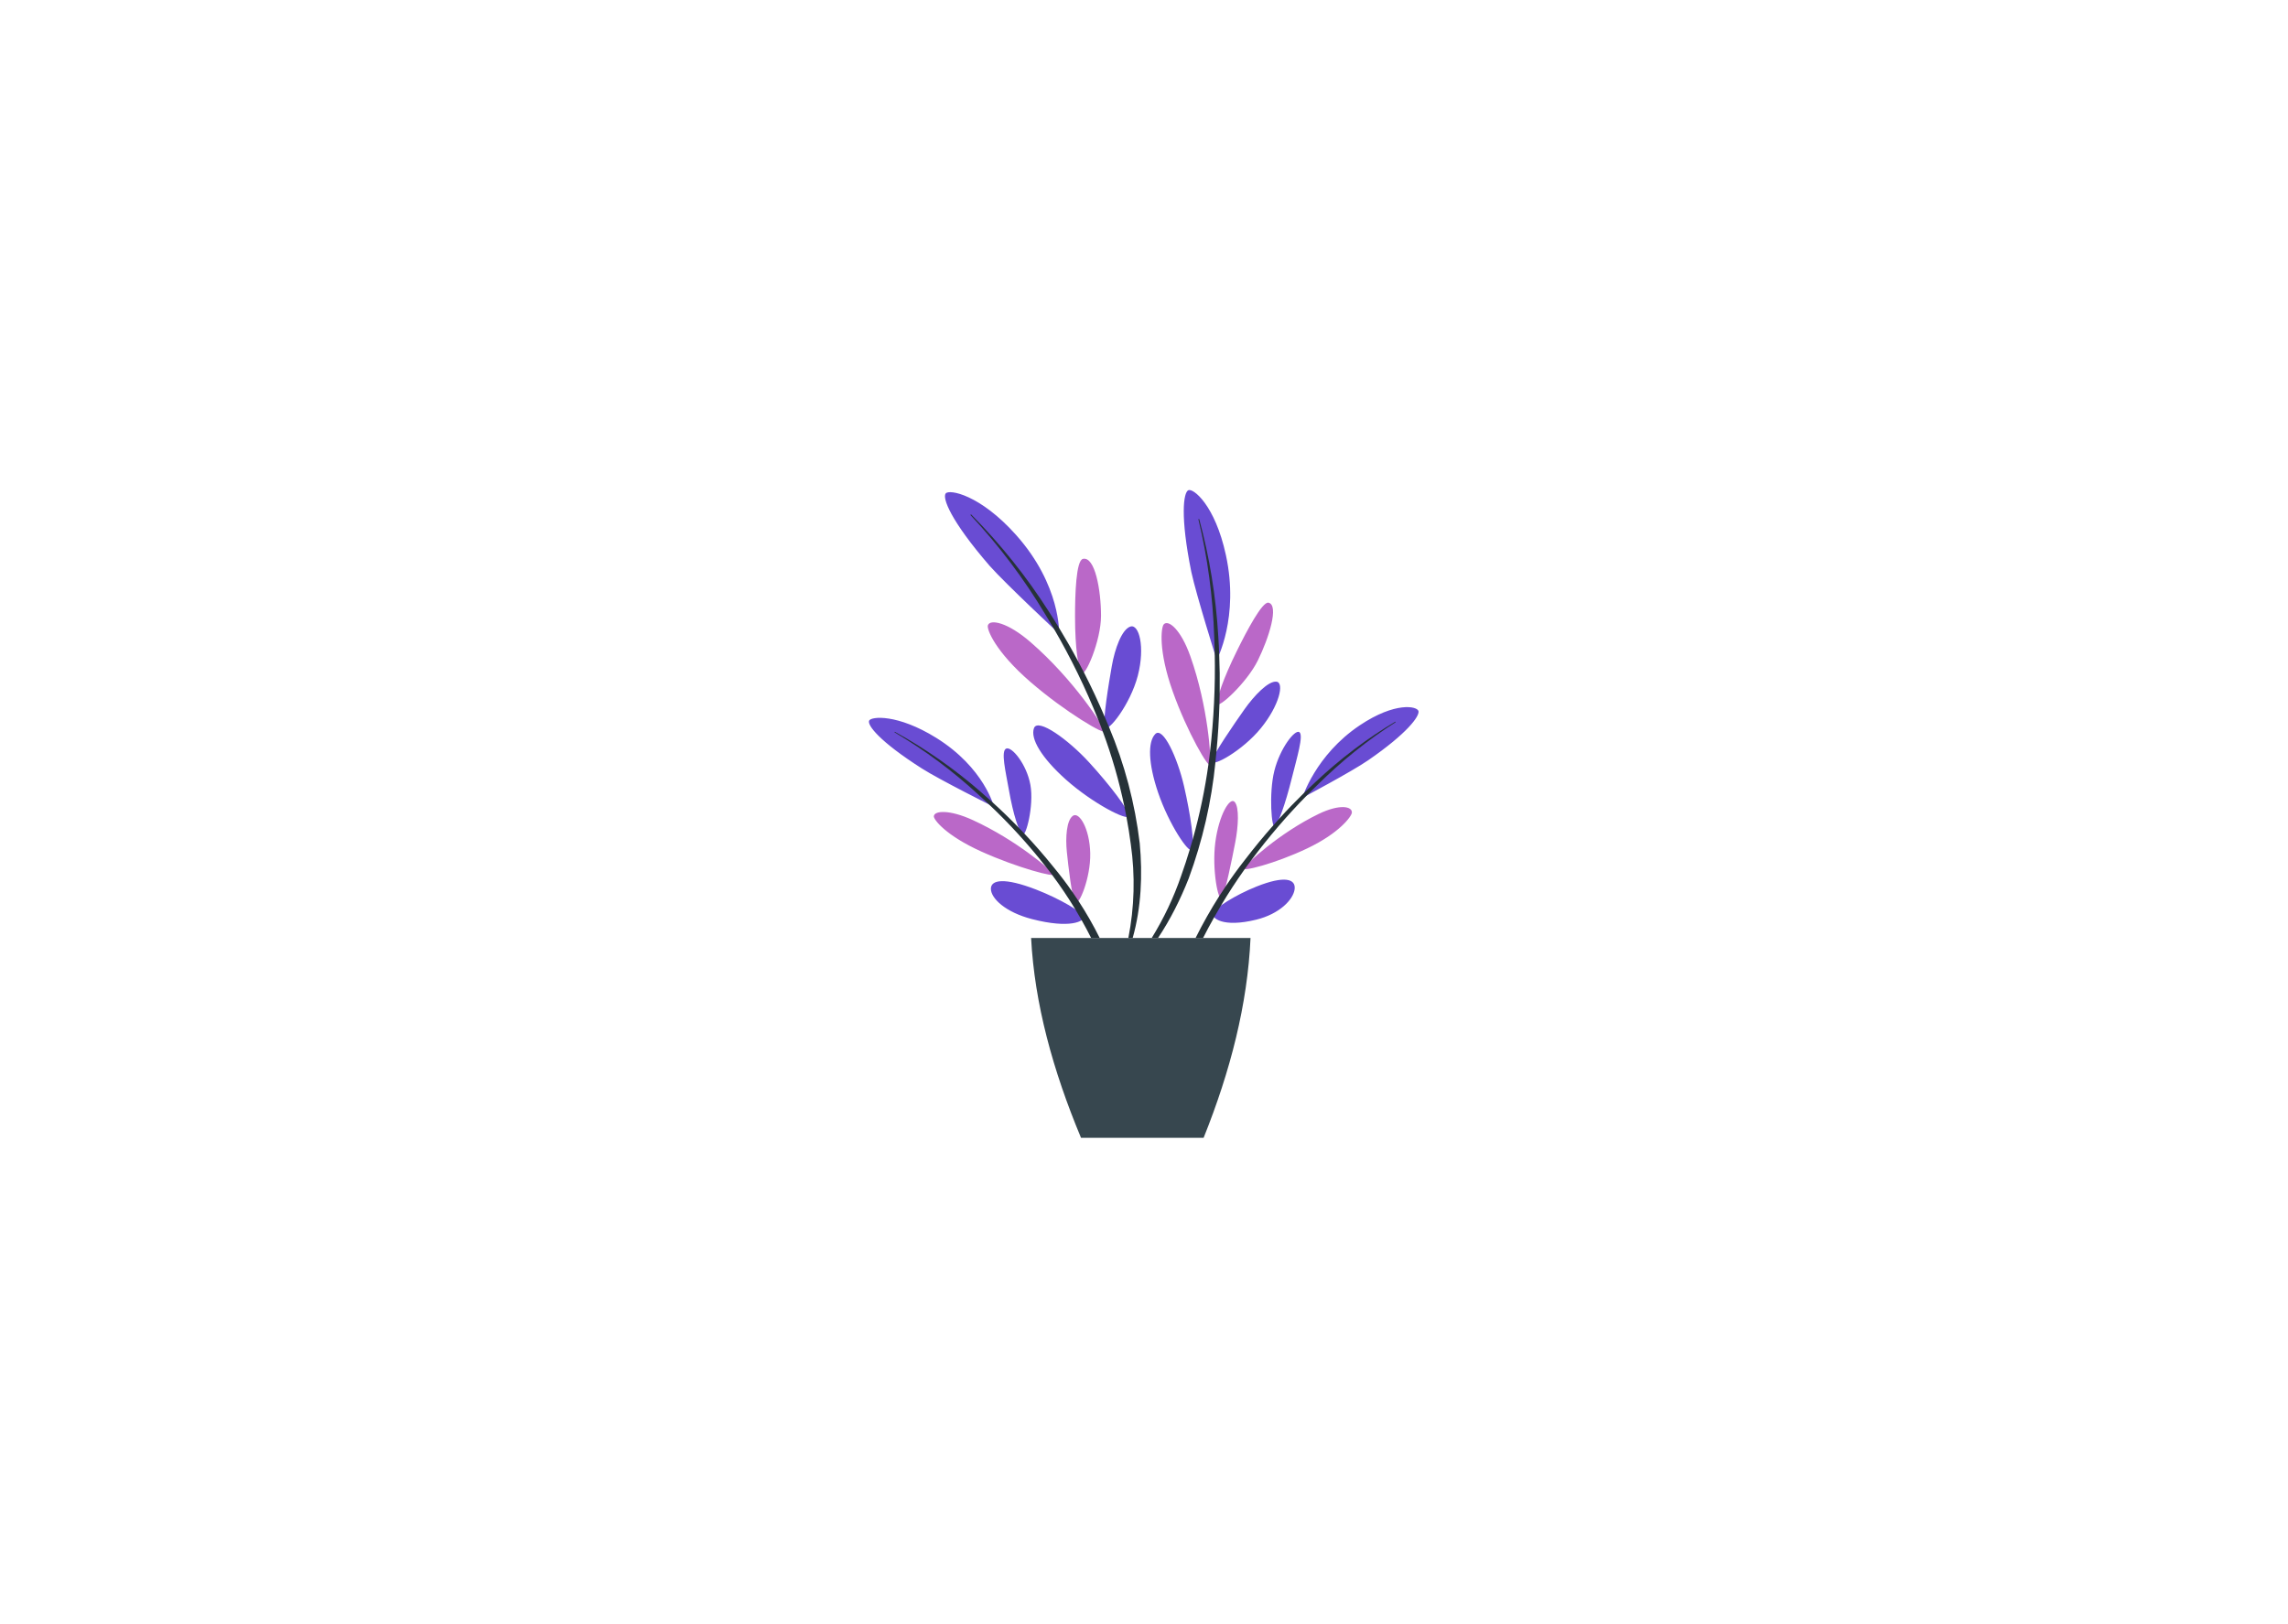 <svg xmlns="http://www.w3.org/2000/svg" xmlns:xlink="http://www.w3.org/1999/xlink" width="559" zoomAndPan="magnify" viewBox="0 0 419.25 297.75" height="397" preserveAspectRatio="xMidYMid meet" version="1.0"><defs><clipPath id="id1"><path d="M 188 171 L 230 171 L 230 208.559 L 188 208.559 Z M 188 171 " clip-rule="nonzero"/></clipPath><clipPath id="id2"><path d="M 159 89.379 L 260 89.379 L 260 170 L 159 170 Z M 159 89.379 " clip-rule="nonzero"/></clipPath></defs><g clip-path="url(#id1)"><path fill="rgb(21.57%, 27.84%, 30.98%)" d="M 229.145 171.926 C 228.598 184.094 225.465 196.309 220.547 208.555 L 198.086 208.555 C 192.918 196.18 189.566 183.953 188.938 171.926 Z M 229.145 171.926 " fill-opacity="1" fill-rule="nonzero"/></g><path fill="rgb(72.939%, 40.779%, 78.429%)" d="M 179.832 156.086 C 173.281 153.125 171.094 150.238 171.117 149.629 C 171.156 148.586 173.945 148.336 178.242 150.309 C 186.316 154.012 192.586 159.504 193.066 160.215 C 193.57 160.953 186.379 159.047 179.832 156.086 Z M 199.773 156.414 C 199.676 151.887 197.758 148.727 196.598 149.531 C 195.438 150.336 195.211 153.477 195.488 156.141 C 195.762 158.801 196.406 164.559 197.035 165.391 C 197.66 166.184 199.867 160.941 199.773 156.414 Z M 202.426 133.988 C 202.121 133.016 196.805 124.621 188.863 117.723 C 184.633 114.039 181.395 113.43 181.016 114.621 C 180.789 115.324 182.336 119.379 188.773 124.961 C 195.211 130.543 202.746 134.957 202.426 133.988 Z M 201.75 112.859 C 201.75 108.219 200.656 101.953 198.441 102.438 C 197.164 102.719 196.988 109.004 196.988 112.996 C 196.988 118.949 197.598 122.469 198.184 123.336 C 198.781 124.254 201.75 117.504 201.75 112.859 Z M 221.758 140.125 C 221.941 139.141 221.406 129.566 218.121 120.293 C 216.375 115.344 214.074 113.523 213.25 114.434 C 212.762 114.969 212.211 119.188 214.875 126.699 C 217.535 134.211 221.586 141.117 221.758 140.125 Z M 230.488 121.051 C 232.527 116.918 234.41 110.906 232.438 110.469 C 231.301 110.211 228.402 115.738 226.652 119.293 C 224.039 124.594 222.977 127.965 223.062 128.969 C 223.133 130.023 228.453 125.184 230.488 121.051 Z M 239.555 155.496 C 245.449 152.684 247.656 149.637 247.715 148.957 C 247.812 147.797 245.488 147.32 241.621 149.191 C 234.344 152.719 228.367 158.363 227.875 159.113 C 227.352 159.898 233.656 158.305 239.555 155.496 Z M 223.875 164.574 C 224.508 163.695 225.777 157.348 226.344 154.41 C 226.91 151.473 227.113 147.969 226.238 146.988 C 225.359 146.012 223.344 149.383 222.691 154.402 C 222.043 159.422 223.25 165.41 223.875 164.574 Z M 223.875 164.574 " fill-opacity="1" fill-rule="nonzero"/><g clip-path="url(#id2)"><path fill="rgb(41.179%, 29.799%, 82.75%)" d="M 168.91 140.848 C 161.07 135.844 158.914 132.91 159.254 132.102 C 159.594 131.293 164.461 130.832 171.547 135.238 C 180.391 140.738 182.145 147.906 182.145 147.906 C 182.145 147.906 172.172 142.934 168.91 140.848 Z M 188.812 143.875 C 188.133 140.098 185.41 136.781 184.379 137.207 C 183.352 137.637 184.277 141.422 184.852 144.695 C 185.699 149.539 186.707 152.328 187.332 152.953 C 187.965 153.574 189.492 147.652 188.812 143.875 Z M 198.578 168.039 C 198.41 167.246 194.277 164.754 189.812 163.031 C 184.051 160.816 181.539 161.23 181.57 162.941 C 181.602 164.652 184.191 167.195 189.094 168.461 C 196.141 170.289 198.746 168.82 198.578 168.039 Z M 194.074 116.16 C 194.074 116.16 194.422 107.285 186.195 98.066 C 179.602 90.66 173.93 89.629 173.289 90.445 C 172.652 91.262 174.125 95.367 181.332 103.703 C 184.426 107.176 194.074 116.16 194.074 116.16 Z M 208.496 123.832 C 209.855 118.559 208.711 114.336 207.137 114.844 C 205.559 115.352 204.281 118.91 203.727 122.082 C 203.168 125.258 202.016 132.176 202.461 133.293 C 202.961 134.422 207.133 129.105 208.496 123.832 Z M 206.836 149.59 C 207 148.641 203.387 143.91 199.566 139.734 C 195.742 135.559 190.172 131.535 189.465 133.461 C 188.754 135.383 190.855 138.906 195.312 142.891 C 200.266 147.305 206.68 150.551 206.836 149.59 Z M 222.949 120.961 C 222.949 120.961 227.121 113.199 224.633 101.742 C 222.645 92.547 218.594 89.387 217.723 89.863 C 216.859 90.34 216.227 94.574 218.297 104.84 C 219.227 109.152 222.949 120.961 222.949 120.961 Z M 231.035 133.48 C 234.43 129.324 235.375 125.117 233.898 124.945 C 232.426 124.777 229.848 127.438 228.012 130.043 C 226.176 132.648 222.227 138.355 222.086 139.523 C 221.996 140.723 227.641 137.641 231.035 133.48 Z M 218.414 155.758 C 218.965 154.977 218.168 149.344 216.965 144.117 C 215.762 138.891 213.102 133.109 211.691 134.539 C 210.285 135.973 210.406 139.941 212.199 145.246 C 214.199 151.129 217.871 156.551 218.414 155.758 Z M 250.68 139.367 C 257.922 134.379 260.105 131.277 259.926 130.359 C 259.742 129.434 255.691 128.57 249.16 132.945 C 241.012 138.41 238.633 146.242 238.633 146.242 C 238.633 146.242 247.668 141.445 250.68 139.367 Z M 233.621 151.469 C 234.227 150.82 235.43 147.797 236.75 142.477 C 237.648 138.879 238.906 134.746 238.09 134.195 C 237.273 133.645 234.559 137.133 233.512 141.277 C 232.465 145.422 233.008 152.113 233.621 151.469 Z M 230.188 168.57 C 234.48 167.516 236.984 164.883 237.227 162.988 C 237.465 161.09 235.402 160.449 230.262 162.488 C 226.277 164.07 222.484 166.539 222.238 167.406 C 222 168.262 224.016 170.082 230.188 168.57 Z M 230.188 168.57 " fill-opacity="1" fill-rule="nonzero"/></g><path fill="rgb(14.899%, 19.609%, 21.959%)" d="M 201.508 171.926 L 199.938 171.926 C 199.387 170.824 198.805 169.734 198.199 168.664 C 197.812 167.977 197.414 167.297 197.008 166.625 C 195.707 164.477 194.305 162.391 192.797 160.371 C 192.598 160.098 192.395 159.828 192.188 159.559 C 191.996 159.312 191.809 159.07 191.617 158.828 C 188.441 154.785 184.969 150.977 181.223 147.441 C 180.578 146.832 179.922 146.23 179.258 145.633 C 174.582 141.312 169.445 137.496 163.934 134.246 C 163.91 134.223 163.906 134.184 163.934 134.156 C 163.945 134.141 163.961 134.137 163.977 134.137 C 169.594 137.234 174.859 140.918 179.684 145.117 C 180.418 145.754 181.148 146.395 181.863 147.051 C 183.496 148.531 185.078 150.066 186.613 151.648 C 186.977 152.023 187.336 152.398 187.695 152.781 C 189.551 154.746 191.324 156.785 193.02 158.891 C 194.227 160.348 195.375 161.855 196.453 163.406 L 196.453 163.41 C 196.855 163.977 197.242 164.551 197.617 165.133 C 199.047 167.32 200.348 169.586 201.508 171.926 Z M 208.844 154.574 C 207.969 147.223 206.066 140.031 203.195 133.215 C 203.082 132.945 202.969 132.672 202.852 132.406 C 202.703 132.047 202.555 131.695 202.402 131.34 C 201.234 128.598 199.977 125.895 198.617 123.246 C 198.266 122.551 197.902 121.863 197.535 121.176 C 196.43 119.102 195.262 117.059 194.039 115.051 C 193.449 114.074 192.84 113.109 192.223 112.145 C 188.121 105.711 183.348 99.734 177.977 94.32 C 177.949 94.289 177.895 94.289 177.867 94.32 C 177.832 94.355 177.832 94.41 177.867 94.445 C 183.043 99.988 187.621 106.066 191.52 112.582 C 192.07 113.473 192.605 114.371 193.133 115.273 C 196.234 120.613 198.945 126.172 201.234 131.91 C 201.367 132.238 201.496 132.57 201.625 132.898 C 201.777 133.289 201.926 133.68 202.066 134.074 C 203.73 138.539 205.051 143.117 206.023 147.777 C 206.16 148.434 206.289 149.094 206.41 149.754 C 206.723 151.414 206.988 153.082 207.207 154.758 C 208.027 160.477 207.871 166.281 206.758 171.926 L 207.551 171.926 C 209.129 166.34 209.379 160.355 208.844 154.574 Z M 223.406 119.953 C 223.367 118.852 223.309 117.75 223.238 116.656 C 222.805 109.309 221.633 102.102 219.746 95.164 C 219.734 95.125 219.695 95.102 219.656 95.121 C 219.613 95.141 219.59 95.188 219.602 95.23 C 221.281 102.207 222.25 109.426 222.492 116.766 C 222.535 117.773 222.566 118.785 222.586 119.797 C 222.711 125.77 222.418 131.789 221.723 137.805 C 221.684 138.148 221.641 138.496 221.598 138.84 C 221.547 139.246 221.496 139.656 221.438 140.059 C 220.797 144.688 219.84 149.285 218.566 153.812 C 218.387 154.457 218.199 155.098 218.004 155.734 C 217.527 157.336 217.004 158.926 216.441 160.504 C 215.07 164.508 213.25 168.344 211.039 171.926 L 212.195 171.926 C 214.469 168.523 216.328 164.785 217.824 160.988 C 220.355 154.094 222 146.945 222.711 139.738 C 222.738 139.453 222.766 139.168 222.789 138.883 C 222.828 138.508 222.867 138.133 222.902 137.758 C 223.18 134.859 223.359 131.957 223.449 129.059 C 223.469 128.301 223.488 127.543 223.496 126.785 C 223.527 124.504 223.496 122.223 223.406 119.953 Z M 255.719 132.297 C 255.711 132.281 255.699 132.273 255.688 132.27 C 250.559 135.305 245.656 139.012 241.059 143.324 C 240.355 143.973 239.66 144.637 238.973 145.312 C 237.41 146.844 235.879 148.43 234.391 150.074 C 234.035 150.465 233.684 150.859 233.34 151.254 C 231.527 153.301 229.773 155.434 228.082 157.645 C 226.879 159.18 225.723 160.77 224.617 162.414 C 224.617 162.414 224.613 162.414 224.617 162.418 C 224.207 163.02 223.809 163.629 223.418 164.242 C 221.855 166.699 220.402 169.266 219.074 171.926 L 220.449 171.926 C 221.102 170.641 221.781 169.371 222.484 168.129 C 222.898 167.391 223.316 166.664 223.75 165.945 C 225.117 163.652 226.562 161.438 228.082 159.305 C 228.285 159.016 228.492 158.734 228.699 158.449 C 228.887 158.191 229.078 157.938 229.27 157.688 C 232.453 153.426 235.863 149.445 239.473 145.789 C 240.094 145.16 240.719 144.543 241.352 143.93 C 245.84 139.473 250.652 135.605 255.707 132.398 C 255.73 132.375 255.738 132.328 255.719 132.297 Z M 255.719 132.297 " fill-opacity="1" fill-rule="nonzero"/></svg>